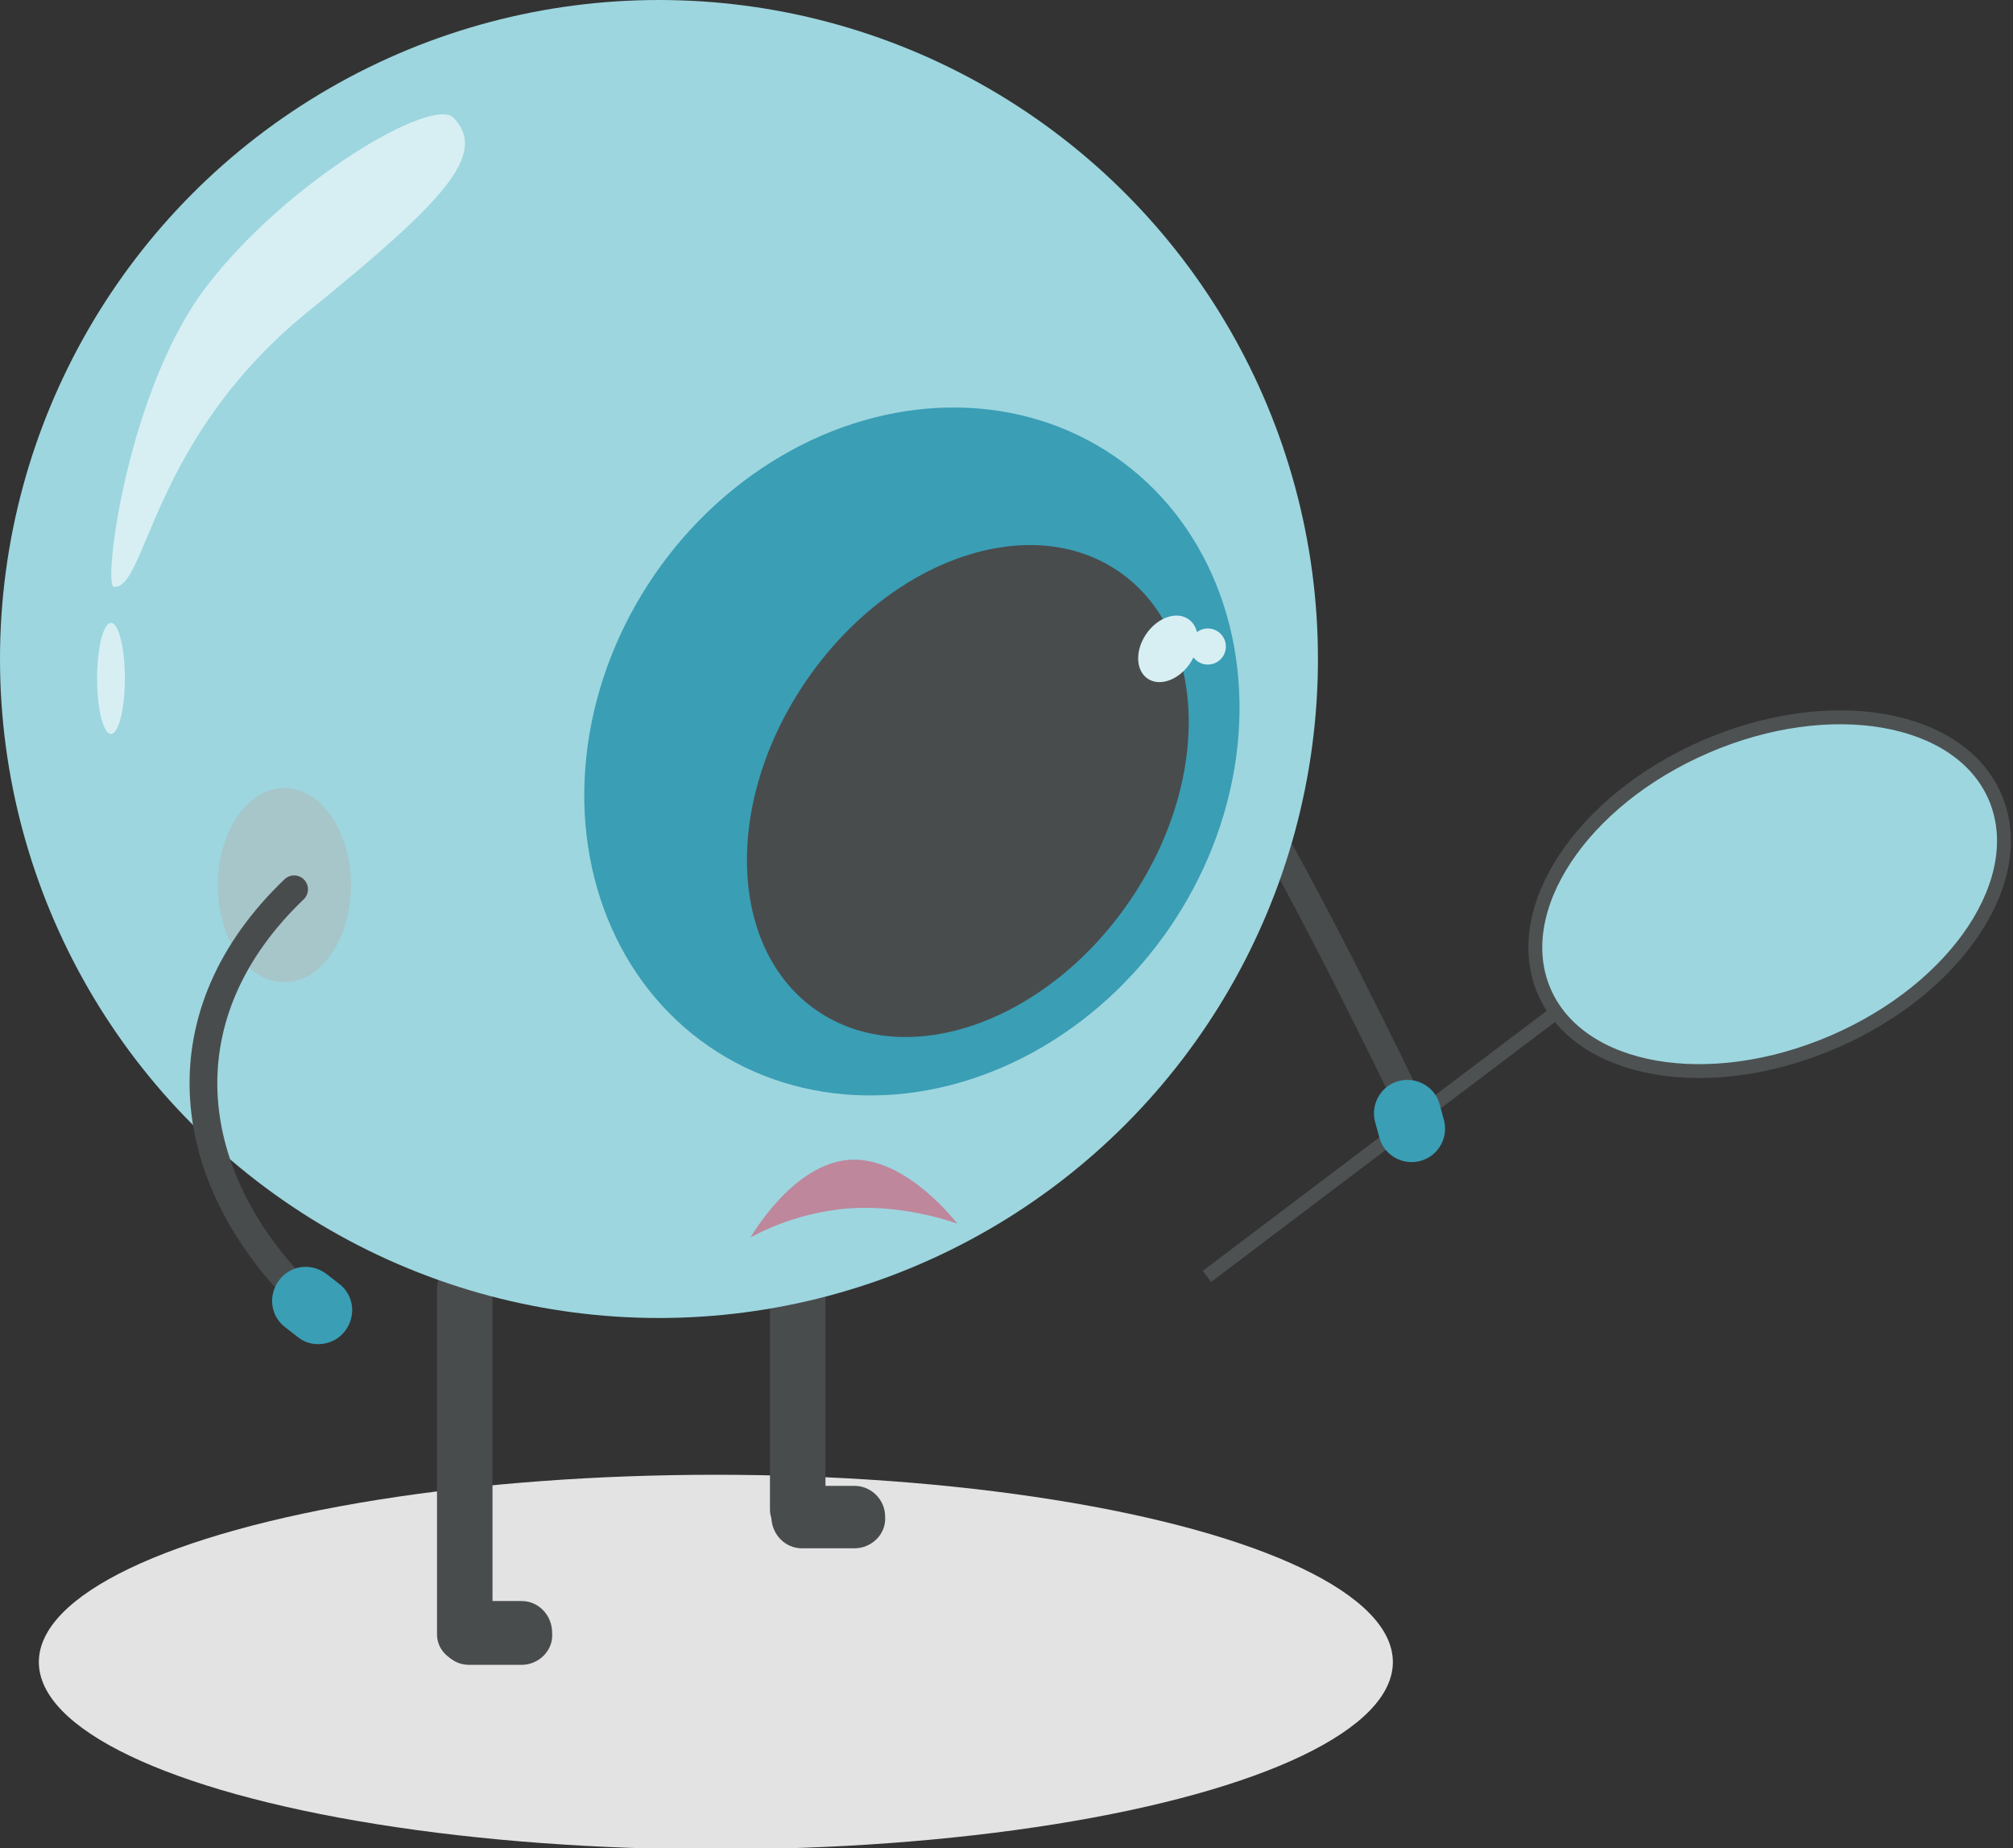 <?xml version="1.0" encoding="utf-8"?>
<!-- Generator: Adobe Illustrator 21.1.0, SVG Export Plug-In . SVG Version: 6.00 Build 0)  -->
<svg version="1.1" id="Слой_1" xmlns="http://www.w3.org/2000/svg" xmlns:xlink="http://www.w3.org/1999/xlink" x="0px" y="0px"
	 viewBox="0 0 145.1 133.2" style="enable-background:new 0 0 145.1 133.2;" xml:space="preserve">
<rect x="0" y="0" width="145.1" height="133.2" fill="#333333" stroke="none"/>
<style type="text/css">
	.st0{fill:#E3E3E3;}
	.st1{fill:none;stroke:#494C4D;stroke-width:4;stroke-linecap:round;stroke-miterlimit:10;}
	.st2{fill:none;stroke:#494C4D;stroke-width:2;stroke-linecap:round;stroke-miterlimit:10;}
	.st3{fill:#9DD6DF;}
	.st4{fill:#D7EFF3;}
	.st5{fill:#3A9EB5;}
	.st6{fill:#494C4D;}
	.st7{fill:#A7C6CA;}
	.st8{fill:#9DD6DF;stroke:#4D5152;stroke-miterlimit:10;}
	.st9{fill:#BE879C;}
</style>
<ellipse class="st0" cx="51.6" cy="119.8" rx="48.8" ry="13.5"/>
<line class="st1" x1="33.5" y1="92.9" x2="33.5" y2="117.8"/>
<line class="st1" x1="57.5" y1="88.3" x2="57.5" y2="108.8"/>
<path class="st2" d="M80.7,43.4c6.8,8.5,13.2,20.3,20.9,36.2"/>
<circle class="st3" cx="47.5" cy="47.5" r="47.5"/>
<path class="st4" d="M8.2,42.3c-0.8-0.1,1-14.4,6.8-21.8c5.8-7.5,16.2-13.6,17.7-12c2.5,2.6-0.7,6-10.3,13.8
	C10.8,31.6,10.6,42.5,8.2,42.3z"/>
<ellipse class="st4" cx="8" cy="48.9" rx="1" ry="4"/>
<ellipse transform="matrix(0.567 -0.824 0.824 0.567 -16.182 77.571)" class="st5" cx="65.7" cy="54.2" rx="25.8" ry="22.5"/>
<ellipse transform="matrix(0.567 -0.824 0.824 0.567 -16.725 82.131)" class="st6" cx="69.7" cy="57" rx="19.2" ry="14.1"/>
<ellipse transform="matrix(0.567 -0.824 0.824 0.567 -2.114 89.614)" class="st4" cx="84.2" cy="46.8" rx="2.6" ry="1.9"/>
<ellipse transform="matrix(0.567 -0.824 0.824 0.567 -0.665 91.867)" class="st4" cx="87" cy="46.6" rx="1.3" ry="1.3"/>
<ellipse class="st7" cx="20.5" cy="63.8" rx="4.8" ry="7"/>
<path class="st2" d="M21.2,64.1c-9.4,9-8,20.3,0,28.7"/>
<path class="st6" d="M37.6,120h-3.8c-1.2,0-2.2-1-2.2-2.3l0,0c0-1.2,1-2.3,2.2-2.3h3.8c1.2,0,2.2,1,2.2,2.3l0,0
	C39.9,119,38.8,120,37.6,120z"/>
<path class="st6" d="M61.6,111.6h-3.8c-1.2,0-2.2-1-2.2-2.3v0c0-1.2,1-2.2,2.2-2.2h3.8c1.2,0,2.2,1,2.2,2.2v0
	C63.9,110.6,62.8,111.6,61.6,111.6z"/>
<path class="st5" d="M21.5,96.4l-0.9-0.7c-1.1-0.8-1.3-2.3-0.5-3.4h0c0.8-1.1,2.3-1.3,3.4-0.5l0.9,0.7c1.1,0.8,1.3,2.3,0.5,3.4h0
	C24.1,97,22.5,97.2,21.5,96.4z"/>
<line class="st8" x1="87" y1="92" x2="116.5" y2="69.7"/>
<ellipse transform="matrix(0.918 -0.396 0.396 0.918 -15.081 55.864)" class="st8" cx="127.6" cy="64.4" rx="17.7" ry="11.6"/>
<path class="st5" d="M99.4,81.9l-0.3-1.1c-0.3-1.3,0.5-2.6,1.8-2.9l0,0c1.3-0.3,2.6,0.5,2.9,1.8l0.3,1.1c0.3,1.3-0.5,2.6-1.8,2.9v0
	C101,84,99.7,83.2,99.4,81.9z"/>
<path class="st9" d="M69,88.2c0,0-3.7-4.9-7.8-4.6s-7.1,5.6-7.1,5.6s3-1.8,7.1-2.1S69,88.2,69,88.2z"/>
</svg>
